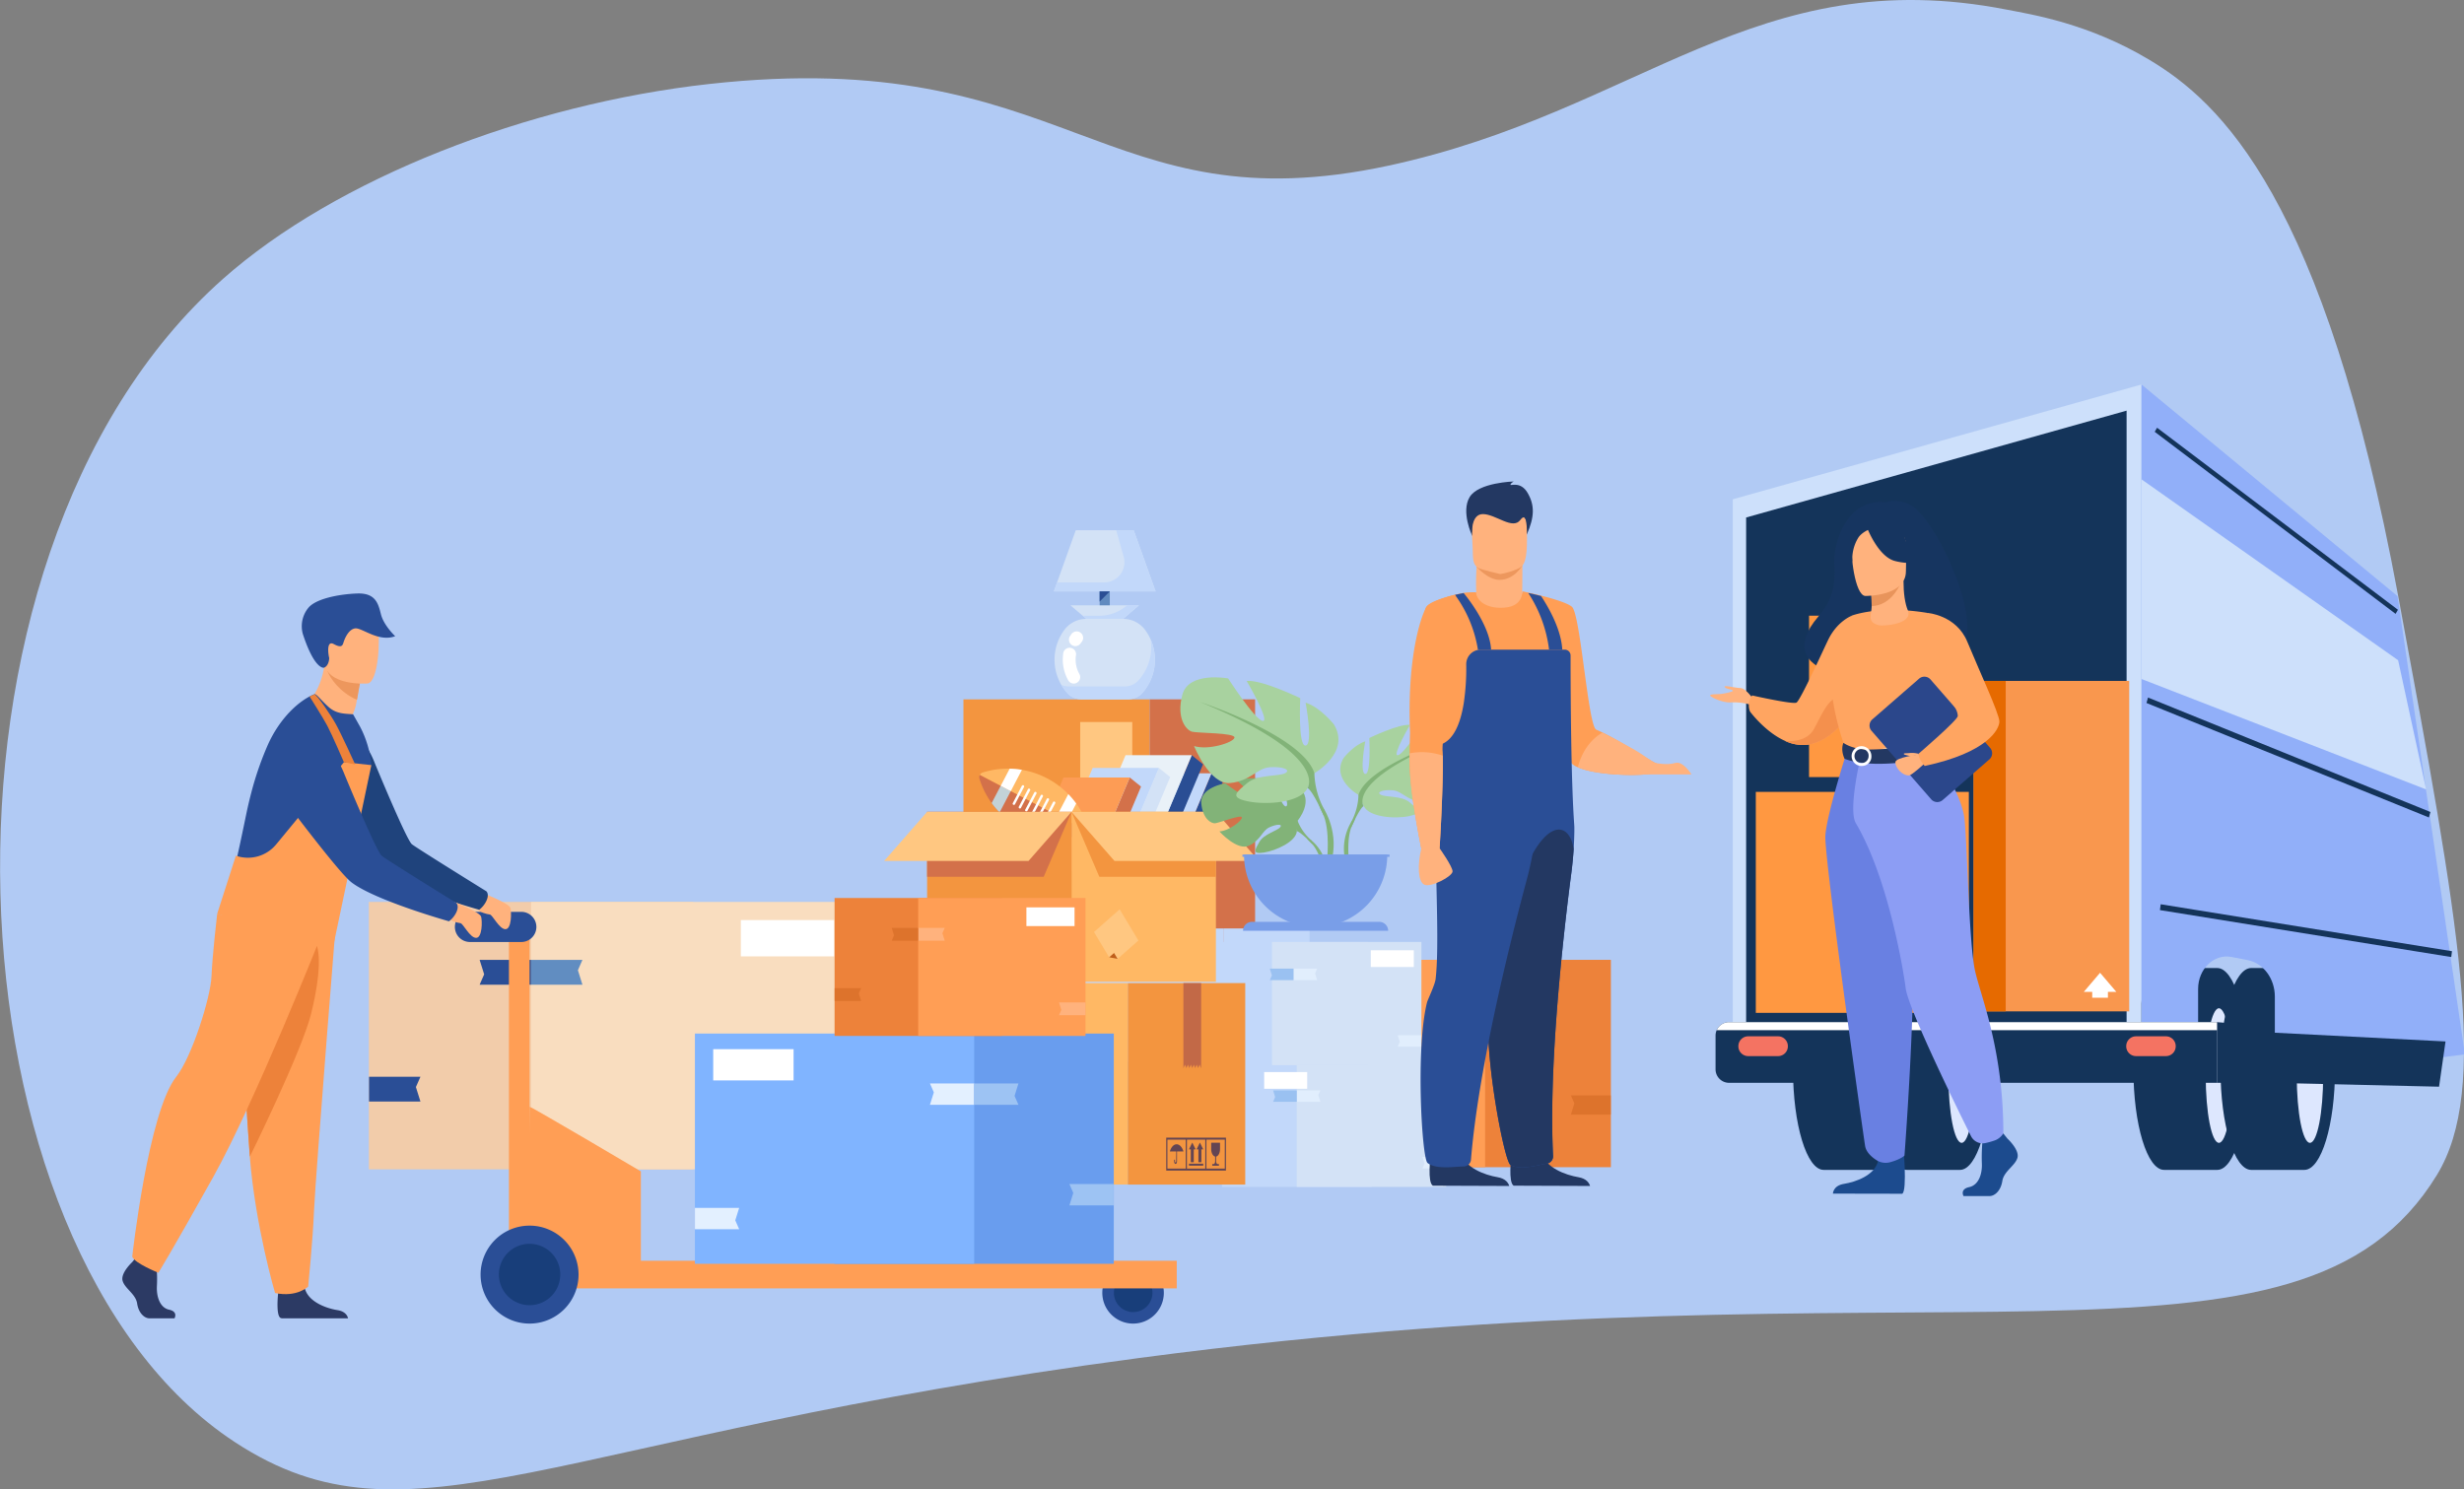 <?xml version="1.0" encoding="UTF-8"?> <svg xmlns="http://www.w3.org/2000/svg" id="Capa_1" data-name="Capa 1" viewBox="0 0 1143.85 691.52"><rect x="0" y="0" width="1143.85" height="691.52" fill="#808080" stroke="none"/><defs><style>.cls-1{fill:#b1caf4;}.cls-2{fill:#ed823a;}.cls-3{fill:#ff9e55;}.cls-4{fill:#dd732c;}.cls-5{fill:#ffb27d;}.cls-6{fill:#fff;}.cls-7{fill:#f2ccaa;}.cls-8{fill:#f9ddbf;}.cls-9{fill:#2a4e96;}.cls-10{fill:#618dc1;}.cls-11{fill:#f3953f;}.cls-12{fill:#d3714a;}.cls-13{fill:#ffc781;}.cls-14{fill:#bf5e1b;}.cls-15{fill:#d3e2f6;}.cls-16{fill:#c2d8fa;}.cls-17{fill:#618bbf;}.cls-18{fill:#2a4e94;}.cls-19{fill:#9ac1f1;}.cls-20{fill:#e1eefd;}.cls-21{fill:#e9f1f8;}.cls-22{fill:#fd9c55;}.cls-23{fill:#ffb864;}.cls-24{fill:#c3d2d7;}.cls-25{fill:#634553;}.cls-26{fill:#c26947;}.cls-27{fill:#82b378;}.cls-28{fill:#a8d29f;}.cls-29{fill:#799ee8;}.cls-30{fill:#183e7a;}.cls-31{fill:#1f437c;}.cls-32{fill:#2c3a64;}.cls-33{fill:#ed975d;}.cls-34{fill:#699dee;}.cls-35{fill:#80b4ff;}.cls-36{fill:#9dc3f3;}.cls-37{fill:#e3f0ff;}.cls-38{fill:#233862;}.cls-39{fill:#14345a;}.cls-40{fill:#dde7fe;}.cls-41{fill:#cde0fb;}.cls-42{fill:#91aff9;}.cls-43{fill:#f47362;}.cls-44{fill:#ff9841;}.cls-45{fill:#f9974e;}.cls-46{fill:#e66a00;}.cls-47{fill:#163560;}.cls-48{fill:#ffa561;}.cls-49{fill:#f4904d;}.cls-50{fill:#1c4b8e;}.cls-51{fill:#6980e2;}.cls-52{fill:#8c9df4;}.cls-53{fill:#2b478b;}.cls-54{fill:#e8945b;}</style></defs><path class="cls-1" d="M109,669.55c-135.85-89.06-152.48-409.87-5.41-540.13C155.94,83,245,48.35,329.21,39c166.62-18.51,182.3,66.66,315.62,37.86C761.16,51.72,815.15-18.31,931.73,4.5c11.37,2.23,37.6,6.26,65.92,23.19,32.9,19.67,81.24,63.69,115.62,248.86,28.34,152.61,42.51,228.92,18,269-63.94,104.55-231.13,35.63-602.68,85C254,667,190.24,722.83,109,669.55Z"></path><rect class="cls-2" x="631.04" y="445.65" width="116.77" height="96.28"></rect><rect class="cls-3" x="572.65" y="445.65" width="116.77" height="96.28"></rect><polygon class="cls-4" points="747.74 517.52 729.24 517.52 730.87 512.31 729.24 508.59 747.74 508.59 747.74 517.52"></polygon><polygon class="cls-5" points="689.43 475.45 670.92 475.45 672.55 470.25 670.92 466.52 689.43 466.52 689.43 475.45"></polygon><polygon class="cls-4" points="689.43 466.52 707.93 466.52 706.3 471.73 707.93 475.45 689.43 475.45 689.43 466.52"></polygon><polygon class="cls-5" points="572.65 518.55 591.16 518.55 589.53 523.76 591.16 527.48 572.65 527.48 572.65 518.55"></polygon><rect class="cls-6" x="580.3" y="452.18" width="33.6" height="13.07" transform="translate(1194.21 917.44) rotate(180)"></rect><rect class="cls-7" x="171.22" y="418.77" width="150.59" height="124.17" transform="translate(493.04 961.7) rotate(180)"></rect><rect class="cls-8" x="246.52" y="418.77" width="150.59" height="124.17" transform="translate(643.63 961.7) rotate(180)"></rect><polygon class="cls-9" points="171.31 511.45 195.18 511.45 193.07 504.73 195.18 499.94 171.31 499.94 171.31 511.45"></polygon><polygon class="cls-10" points="246.52 457.19 270.38 457.19 268.28 450.48 270.38 445.68 246.52 445.68 246.52 457.19"></polygon><polygon class="cls-9" points="246.52 445.68 222.66 445.68 224.76 452.39 222.66 457.19 246.52 457.19 246.52 445.68"></polygon><polygon class="cls-10" points="397.12 512.78 373.25 512.78 375.36 519.5 373.25 524.29 397.12 524.29 397.12 512.78"></polygon><rect class="cls-6" x="343.92" y="427.18" width="43.34" height="16.86"></rect><rect class="cls-11" x="447.25" y="324.72" width="86.48" height="112.93"></rect><rect class="cls-12" x="533.73" y="324.72" width="48.92" height="112.93" transform="translate(1116.38 762.36) rotate(180)"></rect><polygon class="cls-13" points="525.63 335.21 501.46 335.21 501.46 364.3 519.44 364.3 525.63 358.12 525.63 335.21"></polygon><polygon class="cls-14" points="519.44 364.3 525.63 358.12 519.44 358.12 519.44 364.3"></polygon><polygon class="cls-15" points="536.46 274.59 489.23 274.59 499.39 246.19 526.29 246.19 536.46 274.59"></polygon><path class="cls-15" d="M536.14,306.29a23.16,23.16,0,0,0-4.59-13.87,12.66,12.66,0,0,0-10.18-5.07H504.32a12.7,12.7,0,0,0-10.19,5.07,23.27,23.27,0,0,0,1.33,29.38,8.52,8.52,0,0,0,6.33,2.81h22.1a8.53,8.53,0,0,0,6.34-2.81A23.24,23.24,0,0,0,536.14,306.29Z"></path><path class="cls-16" d="M534.18,297a23.48,23.48,0,0,1,.26,3.38,23.2,23.2,0,0,1-5.92,15.51,8.49,8.49,0,0,1-6.33,2.81h-26a8.46,8.46,0,0,1-3.51-.76,23.69,23.69,0,0,0,2.82,3.91,8.52,8.52,0,0,0,6.33,2.81h22.1a8.53,8.53,0,0,0,6.34-2.81A23.28,23.28,0,0,0,534.18,297Z"></path><path class="cls-6" d="M499.19,300a3,3,0,0,1-2.45-4.66c.15-.22.3-.44.47-.66a3,3,0,1,1,4.77,3.56l-.33.46A3,3,0,0,1,499.19,300Z"></path><path class="cls-6" d="M498.49,317.39a3,3,0,0,1-2.59-1.51,19.52,19.52,0,0,1-2.53-9.59,20.2,20.2,0,0,1,.17-2.58,3,3,0,1,1,5.91.78,13.52,13.52,0,0,0,1.63,8.45,3,3,0,0,1-2.59,4.45Z"></path><polygon class="cls-15" points="504.32 287.35 521.37 287.35 528.76 281.04 496.92 281.04 504.32 287.35"></polygon><path class="cls-16" d="M523.26,281a19.6,19.6,0,0,1-12.94,4.9h-7.66l1.66,1.41h17.05l7.39-6.31Z"></path><path class="cls-16" d="M536.46,274.59l-10.17-28.41h-8.13l3.48,12.32a9.36,9.36,0,0,1-9,11.9H490.72l-1.49,4.19Z"></path><rect class="cls-17" x="510.49" y="274.59" width="4.71" height="6.45"></rect><polygon class="cls-18" points="515.2 274.59 510.47 279.32 510.47 274.59 515.2 274.59"></polygon><rect class="cls-16" x="567.31" y="493.88" width="69.37" height="57.21"></rect><rect class="cls-15" x="601.99" y="493.88" width="69.37" height="57.21"></rect><polygon class="cls-19" points="507.35 536.55 518.32 536.55 517.35 533.46 518.32 531.26 507.35 531.26 507.35 536.55"></polygon><polygon class="cls-20" points="601.99 511.56 612.97 511.56 612 508.47 612.97 506.27 601.99 506.27 601.99 511.56"></polygon><polygon class="cls-19" points="601.99 506.27 591.02 506.27 591.94 509.35 591.02 511.56 601.99 511.56 601.99 506.27"></polygon><polygon class="cls-20" points="671.36 537.16 660.34 537.16 661.31 540.25 660.34 542.5 671.36 542.5 671.36 537.16"></polygon><rect class="cls-6" x="586.86" y="497.76" width="19.97" height="7.76"></rect><rect class="cls-16" x="497.98" y="431.09" width="70.23" height="61.82"></rect><rect class="cls-16" x="568.22" y="431.09" width="39.73" height="61.82" transform="translate(1176.16 923.99) rotate(180)"></rect><rect class="cls-16" x="565.8" y="437.34" width="69.37" height="57.21"></rect><rect class="cls-15" x="590.49" y="437.34" width="69.37" height="57.21"></rect><polygon class="cls-19" points="505.85 480.05 516.82 480.05 515.85 476.92 516.82 474.71 505.85 474.71 505.85 480.05"></polygon><polygon class="cls-20" points="600.49 455.06 611.46 455.06 610.49 451.97 611.46 449.72 600.49 449.72 600.49 455.06"></polygon><polygon class="cls-19" points="600.49 449.72 589.47 449.72 590.44 452.85 589.47 455.06 600.49 455.06 600.49 449.72"></polygon><polygon class="cls-20" points="659.86 480.66 648.84 480.66 649.81 483.75 648.84 485.95 659.86 485.95 659.86 480.66"></polygon><rect class="cls-6" x="636.36" y="441.22" width="19.97" height="7.76"></rect><polygon class="cls-18" points="567.64 363.29 551.1 402.66 544.1 402.66 562.41 359.06 567.64 363.29"></polygon><polygon class="cls-16" points="531.65 359.06 538.65 359.06 562.41 359.06 544.1 402.66 520.34 402.66 513.34 402.66 531.65 359.06"></polygon><polygon class="cls-18" points="558.48 354.87 541.95 394.23 534.95 394.23 553.26 350.64 558.48 354.87"></polygon><polygon class="cls-21" points="522.5 350.64 529.5 350.64 553.26 350.64 534.95 394.23 511.19 394.23 504.18 394.23 522.5 350.64"></polygon><polygon class="cls-15" points="543.22 360.79 526.69 400.16 519.68 400.16 538 356.56 543.22 360.79"></polygon><polygon class="cls-16" points="507.23 356.56 514.24 356.56 538 356.56 519.68 400.16 495.93 400.16 488.92 400.16 507.23 356.56"></polygon><polygon class="cls-12" points="529.69 365.22 513.15 404.59 506.15 404.59 524.46 360.99 529.69 365.22"></polygon><polygon class="cls-22" points="493.7 360.99 500.7 360.99 524.46 360.99 506.15 404.59 482.39 404.59 475.39 404.59 493.7 360.99"></polygon><path class="cls-23" d="M456.19,358.67h0a39.2,39.2,0,0,1,49.1,25.72h0a2.32,2.32,0,0,1-.16,1.76l-50.3-26.34A2.31,2.31,0,0,1,456.19,358.67Z"></path><path class="cls-12" d="M454.68,361.56h0a2.3,2.3,0,0,1,.15-1.75l50.3,26.34a2.3,2.3,0,0,1-1.36,1.13h0A39.19,39.19,0,0,1,454.68,361.56Z"></path><path class="cls-6" d="M495.93,368.71a39.73,39.73,0,0,1,3.68,4.37l-4.18,8-4.68-2.45Z"></path><path class="cls-24" d="M495.43,381.06l-4.19,8a38.46,38.46,0,0,1-5.68-.54l5.19-9.9Z"></path><path class="cls-24" d="M460.35,372.87l4.19-8,4.68,2.45-5.19,9.9A39.73,39.73,0,0,1,460.35,372.87Z"></path><path class="cls-6" d="M468.72,356.9a38.33,38.33,0,0,1,5.68.54l-5.18,9.9-4.68-2.45Z"></path><path class="cls-6" d="M471.14,373.51l4.24-8.11a.58.58,0,0,0-.24-.78.59.59,0,0,0-.78.25l-4.24,8.1a.58.58,0,0,0,1,.54Z"></path><path class="cls-6" d="M474,375l4.24-8.1a.58.58,0,0,0-1-.54L473,374.49a.57.57,0,1,0,1,.53Z"></path><path class="cls-6" d="M476.92,376.54l4.25-8.11a.57.57,0,0,0-1-.53L475.9,376a.58.58,0,0,0,1,.54Z"></path><path class="cls-6" d="M479.82,378.05l4.24-8.1a.58.58,0,1,0-1-.54l-4.24,8.11a.57.57,0,1,0,1,.53Z"></path><path class="cls-6" d="M482.71,379.57l4.24-8.11a.56.56,0,0,0-.24-.77.58.58,0,0,0-.78.24l-4.24,8.1a.58.58,0,1,0,1,.54Z"></path><path class="cls-6" d="M485.6,381.08l4.25-8.1a.57.57,0,0,0-.25-.78.56.56,0,0,0-.77.24l-4.25,8.11a.57.57,0,1,0,1,.53Z"></path><rect class="cls-23" x="497.42" y="376.95" width="67.03" height="78.91" transform="translate(1061.87 832.8) rotate(-180)"></rect><polygon class="cls-11" points="510.33 407.09 564.45 407.09 564.45 376.95 497.42 376.95 510.33 407.09"></polygon><polygon class="cls-13" points="584.41 399.74 517.38 399.74 497.42 376.95 564.45 376.95 584.41 399.74"></polygon><rect class="cls-11" x="430.39" y="376.95" width="67.03" height="78.91"></rect><polygon class="cls-12" points="484.52 407.09 430.39 407.09 430.39 376.95 497.42 376.95 484.52 407.09"></polygon><polygon class="cls-13" points="410.44 399.74 477.47 399.74 497.42 376.95 430.39 376.95 410.44 399.74"></polygon><polygon class="cls-13" points="507.87 432.74 519.78 422.18 528.47 436.67 518.82 445.21 514.9 444.47 507.87 432.74"></polygon><polygon class="cls-14" points="518.82 445.21 514.9 444.47 517.16 442.46 518.82 445.21"></polygon><rect class="cls-23" x="427.24" y="456.44" width="96.34" height="93.55"></rect><rect class="cls-11" x="523.58" y="456.44" width="54.5" height="93.55" transform="translate(1101.65 1006.44) rotate(180)"></rect><path class="cls-25" d="M546,539.3c0,.26-.12.47-.27.47s-.28-.21-.28-.47v-.83h-.39v.83c0,.62.3,1.13.67,1.13s.66-.51.66-1.13v-4.67h3c-.58-2-1.78-3.35-3.17-3.35s-2.58,1.37-3.16,3.35h3Z"></path><path class="cls-25" d="M560.06,528.21H541.39V543.5h27.73V528.21Zm-9.61,14.36h-8.51V529.13h8.51Zm9.07,0H551V529.13h8.52Zm9.06,0h-8.52V529.13h8.52Z"></path><polygon class="cls-25" points="552.79 539.63 554.18 539.63 554.18 533.63 555.03 533.63 553.49 530.49 551.95 533.63 552.79 533.63 552.79 539.63"></polygon><polygon class="cls-25" points="556.33 539.63 557.72 539.63 557.72 533.63 558.56 533.63 557.02 530.49 555.48 533.63 556.33 533.63 556.33 539.63"></polygon><rect class="cls-25" x="551.95" y="540.3" width="6.62" height="0.92"></rect><path class="cls-25" d="M564.09,537v2.25c0,.68-.32,1.23-.72,1.23h-.61v.77h3.11v-.77h-.6c-.4,0-.72-.55-.72-1.23V537c1-.19,1.82-1.65,1.82-3.44v-3h-4.11v3C562.26,535.32,563.07,536.78,564.09,537Z"></path><polygon class="cls-26" points="470.45 495.91 471.69 494.3 472.93 495.91 474.17 494.3 475.41 495.91 476.65 494.3 477.89 495.91 479.13 494.3 480.37 495.91 481.61 494.3 482.93 496.02 482.93 456.44 467.88 456.44 467.88 496.02 469.21 494.3 470.45 495.91"></polygon><polygon class="cls-26" points="550.77 495.91 551.45 494.3 552.13 495.91 552.81 494.3 553.49 495.91 554.17 494.3 554.85 495.91 555.53 494.3 556.21 495.91 556.89 494.3 557.62 496.02 557.62 456.44 549.36 456.44 549.36 496.02 550.09 494.3 550.77 495.91"></polygon><path class="cls-27" d="M602.36,381.09s8.09-9.55.5-15.62c0,0-5.54-3.4-10.07-3.13,0,0,6.41,10.88,4.34,12s-6.28-12.64-6.28-12.64-12.61-1.24-16.67.74c0,0,10.78,8.94,8.51,9.47s-13.92-8.24-13.92-8.24-11.74,2-11.11,9.28,4.67,9.49,6.45,9.3,12.18-4.22,12.4-2.74-6,6.3-10.42,6.52c0,0,8.28,9.25,13.78,6.58s6-6.9,9.4-8.48,6.36-1.59,5,0-7.63,3.19-9.59,6.71-3.72,5.88,2,5,14.95-5.08,15.35-9.92Z"></path><path class="cls-27" d="M563.42,373.1s31.9-1.24,38.94,8a23.4,23.4,0,0,0,6.35,9l.75,2.06s-5.53-5.9-7.51-6.26C602,385.92,605.05,374.48,563.42,373.1Z"></path><path class="cls-27" d="M608.71,390.12A20.32,20.32,0,0,1,616,404.41l-1.24.11s-2.19-9.47-6.14-13.17S608.71,390.12,608.71,390.12Z"></path><path class="cls-28" d="M630.64,369.08s-12.87-7.3-6.86-17.21c0,0,4.8-6.08,10-7.64,0,0-2.75,14.77,0,15.11s1.89-16.68,1.89-16.68,13.55-6.6,18.87-6.08c0,0-8.41,14.42-5.66,14.08s12.18-15,12.18-15,13.89-2.6,16.12,5.74-1.37,12.51-3.43,13-15.27.35-14.92,2.08,9.26,4.52,14.24,3c0,0-5.49,13.72-12.7,13s-9.44-5.21-13.9-5.56-7.72.87-5.49,2.09,9.78.39,13.39,3.5,6.51,5-.18,6.4-18.7.52-21.1-4.69Z"></path><path class="cls-27" d="M670.78,344.05s-36,11.82-40.14,25a28,28,0,0,1-3.43,12.68v2.61S631,375.5,633,374.29C633,374.29,625,362.82,670.78,344.05Z"></path><path class="cls-27" d="M627.21,381.76a24.3,24.3,0,0,0-2.39,18.95l1.43-.39s-1.39-11.46,1.52-17.22S627.21,381.76,627.21,381.76Z"></path><path class="cls-28" d="M610.17,359s17-9.62,9.05-22.68c0,0-6.34-8-13.12-10.07,0,0,3.62,19.46,0,19.92s-2.49-22-2.49-22-17.86-8.7-24.87-8c0,0,11.08,19,7.46,18.55S570.14,315,570.14,315s-18.31-3.43-21.26,7.56,1.81,16.49,4.53,17.18,20.12.46,19.67,2.75-12.21,6-18.77,3.89c0,0,7.24,18.1,16.74,17.18s12.44-6.87,18.31-7.33,10.18,1.15,7.24,2.75-12.89.53-17.64,4.61-8.59,6.61.23,8.45,24.65.68,27.81-6.19Z"></path><path class="cls-27" d="M557.25,326s47.49,15.57,52.92,33a36.87,36.87,0,0,0,4.52,16.72v3.44s-5-11.68-7.69-13.29C607,365.88,617.63,350.76,557.25,326Z"></path><path class="cls-27" d="M614.69,375.73s7.33,11.26,3.15,25l-1.88-.52s1.83-15.1-2-22.69S614.69,375.73,614.69,375.73Z"></path><path class="cls-29" d="M610.74,430.44a33.43,33.43,0,0,1-33.22-33.65H644A33.44,33.44,0,0,1,610.74,430.44Z"></path><path class="cls-29" d="M577.06,428h67.37a0,0,0,0,1,0,0v0a4.15,4.15,0,0,1-4.15,4.15H581.21a4.15,4.15,0,0,1-4.15-4.15v0A0,0,0,0,1,577.06,428Z" transform="translate(1221.48 860.16) rotate(180)"></path><rect class="cls-29" x="576.76" y="396.79" width="68.3" height="1.03" transform="translate(1221.82 794.61) rotate(180)"></rect><rect class="cls-3" x="236.26" y="429.53" width="9.58" height="168.68" transform="translate(482.1 1027.74) rotate(180)"></rect><path class="cls-9" d="M218.17,437.37H242a7,7,0,0,0,7-7h0a7,7,0,0,0-7-7H218.17a7,7,0,0,0-7,7h0A7,7,0,0,0,218.17,437.37Z"></path><path class="cls-3" d="M245.84,513.87c1.16.1,51.67,30,51.67,30v43.58H245Z"></path><path class="cls-9" d="M540.28,600.26A14.28,14.28,0,1,0,526,614.54,14.27,14.27,0,0,0,540.28,600.26Z"></path><path class="cls-30" d="M535,600.26a8.95,8.95,0,1,0-9,8.94A8.95,8.95,0,0,0,535,600.26Z"></path><rect class="cls-3" x="236.26" y="585.38" width="310.01" height="12.83" transform="translate(782.53 1183.58) rotate(180)"></rect><path class="cls-9" d="M268.58,591.79a22.74,22.74,0,1,0-22.74,22.75A22.74,22.74,0,0,0,268.58,591.79Z"></path><path class="cls-30" d="M260.09,591.79A14.25,14.25,0,1,0,245.84,606,14.24,14.24,0,0,0,260.09,591.79Z"></path><path class="cls-5" d="M225.42,415.16s11,4.36,11.53,6.39.58,9.87-2.32,9.87-5.95-6.68-7.26-6.82-4.93-1-5.37-2.61S225.42,415.16,225.42,415.16Z"></path><path class="cls-31" d="M225.75,418.35c1.57-3.3,0-4.55,0-4.55S193.79,394,191.23,392s-17.37-38-17.37-38-5.35-14.59-14.15-15.29c-7.64-.61-12.4,3.67-15.31,8.39a16,16,0,0,0,.92,18.07c8.92,11.83,26.87,35.28,31.77,39.08,10.92,8.47,45.37,18.16,45.37,18.16A11.41,11.41,0,0,0,225.75,418.35Z"></path><path class="cls-32" d="M161.58,612.11H130.91a3.32,3.32,0,0,1-.65-.19c-2-1-1.41-8.87-1.16-11.29l.08-.71s10.78-8.63,12.27-2c0,.2.1.41.16.61h0c1.87,6.18,10.24,9,15.07,9.77C160.37,608.88,161.33,611,161.58,612.11Z"></path><path class="cls-5" d="M142.12,327.12s7.3,11.9,19.29,9.21c0,0,3.33-5.53,4-9.87.08-.53.17-1,.25-1.54.8-4.88,1.38-7.6,1.38-7.6h0c-.48-.29-16.24-9.73-16.31-9.16C149,321.43,142.12,327.12,142.12,327.12Z"></path><path class="cls-33" d="M152,311.56c1.16,3.25,5.83,10,13.73,13.36.8-4.88,1.38-7.6,1.38-7.6h0C166.61,317.12,151.61,310.61,152,311.56Z"></path><path class="cls-5" d="M170.67,317.34s-19.57,1.58-20.36-10.62-3.86-20.21,8.6-21.73,15.19,3,16.44,7S175.73,316.62,170.67,317.34Z"></path><path class="cls-9" d="M150.46,310c-.28.12-4.53.76-9.91-15.75a13.49,13.49,0,0,1,2.64-12.09c3.51-4.18,14.05-6.28,22.59-6.6s9.82,4.65,11.06,9.64c1.31,5.24,6.62,10.19,6.62,10.19-7.76,2.92-15.52-4.11-18.65-3.62s-4.89,5-5.34,6.51-1,2.68-4.54.76-2.51,5.06-2.1,6.43C152.83,305.51,152.83,309,150.46,310Z"></path><path class="cls-32" d="M81,612.11H69.46c-2.42,0-5.12-2.43-5.79-6.88s-5.66-6.87-6.74-10.51S61.38,586,61.38,586l.92-1.18,1-1.24,9.17,2.15s.23,2.19.37,5a61.28,61.28,0,0,1,0,6.36c-.27,4.85,1.36,10.08,5.67,11S81,612.11,81,612.11Z"></path><path class="cls-3" d="M155.4,435.25s-1.64,20.43-3.57,45c-2.61,33.36-5.76,74.35-6.07,82.11-.54,13.49-2.7,35-2.7,35s-5.12,5.12-15.36,3c0,0-9.13-30.79-11.74-63.36l-.12-1.61c-2.43-33.16-6.2-103-6.2-103Z"></path><path class="cls-2" d="M147.13,439.29s3.23,7.35-2.67,31.27C140.13,488.11,116,537,116,537l-.12-1.61c-2.43-33.16-6.2-103-6.2-103Z"></path><path class="cls-3" d="M149.29,433.89S118.4,511.68,99,546.46s-25.48,44.48-25.48,44.48-11.12-4.45-12.13-7.48c0,0,7.42-67.14,20.42-83.51,7.34-9.25,16-37,16.38-46.7s2.63-28.92,2.63-28.92Z"></path><path class="cls-9" d="M150.87,437.41c-4.17-1.18-46.67-17.84-45.84-20.25,2.88-8.38,5.85-22.53,9.41-39.74.67-3.2,1.42-6.35,2.23-9.44a147,147,0,0,1,7.69-22.2c5.5-12.27,14.43-20.6,21.58-23.44.93-.35,2.88,2.59,6.7,6,3.53,3.1,7.21,3,11.27,3.3l3.27,5.81a47,47,0,0,1,5.21,17.84S151.24,437.51,150.87,437.41Z"></path><path class="cls-3" d="M172.39,355.24l-12.71-1.37-31.49,38.2a17,17,0,0,1-18.69,5.23h0l-8.69,27,53.42,17.25Z"></path><path class="cls-2" d="M151.92,336.92c-1.85-3.5-8.2-13.55-8.2-13.55l2.22-1c1.26.16,7.95,10.15,10,13.9,2.51,4.51,8.92,18.62,8.92,18.62l-5.21-1S154.1,341,151.92,336.92Z"></path><path class="cls-5" d="M211.81,419.19s10.95,4.36,11.53,6.39.58,9.87-2.32,9.87-6-6.67-7.26-6.82-4.93-1-5.37-2.61S211.81,419.19,211.81,419.19Z"></path><path class="cls-9" d="M211.77,423.74c1.57-3.29,0-4.55,0-4.55s-32-19.77-34.56-21.84-17.37-38-17.37-38-5.35-14.6-14.15-15.29c-7.64-.61-12.4,3.67-15.31,8.39a16,16,0,0,0,.92,18.07c8.92,11.83,26.87,35.28,31.77,39.08,10.92,8.47,45.37,18.16,45.37,18.16A11.5,11.5,0,0,0,211.77,423.74Z"></path><rect class="cls-34" x="387.42" y="479.88" width="129.64" height="106.9"></rect><rect class="cls-35" x="322.6" y="479.88" width="129.64" height="106.9"></rect><polygon class="cls-36" points="516.99 559.67 496.44 559.67 498.25 553.89 496.44 549.76 516.99 549.76 516.99 559.67"></polygon><polygon class="cls-37" points="452.24 512.96 431.7 512.96 433.51 507.18 431.7 503.05 452.24 503.05 452.24 512.96"></polygon><polygon class="cls-36" points="452.24 503.05 472.79 503.05 470.98 508.83 472.79 512.96 452.24 512.96 452.24 503.05"></polygon><polygon class="cls-37" points="322.6 560.82 343.14 560.82 341.33 566.6 343.14 570.73 322.6 570.73 322.6 560.82"></polygon><rect class="cls-6" x="331.09" y="487.13" width="37.31" height="14.51" transform="translate(699.49 988.77) rotate(180)"></rect><rect class="cls-2" x="387.42" y="416.94" width="77.66" height="64.04" transform="translate(852.51 897.92) rotate(180)"></rect><rect class="cls-3" x="426.25" y="416.94" width="77.66" height="64.04" transform="translate(930.17 897.92) rotate(180)"></rect><polygon class="cls-4" points="387.47 464.74 399.77 464.74 398.69 461.28 399.77 458.8 387.47 458.8 387.47 464.74"></polygon><polygon class="cls-5" points="426.25 436.76 438.56 436.76 437.48 433.3 438.56 430.82 426.25 430.82 426.25 436.76"></polygon><polygon class="cls-4" points="426.25 430.82 413.95 430.82 415.03 434.29 413.95 436.76 426.25 436.76 426.25 430.82"></polygon><polygon class="cls-5" points="503.92 465.43 491.61 465.43 492.7 468.89 491.61 471.37 503.92 471.37 503.92 465.43"></polygon><rect class="cls-6" x="476.48" y="421.29" width="22.35" height="8.69"></rect><g id="P297LW"><path class="cls-38" d="M683.39,248.69s-5.26-11.08-1.14-17.9,20.45-7.24,20.45-7.24-1.42.78-1.49,1.49,4.69-1.85,8,3.9,3.11,11.14-.37,19.1S683.39,248.69,683.39,248.69Z"></path><path class="cls-3" d="M765.49,359.32c-3.15.73-17.41.91-27.43-1.34a30.53,30.53,0,0,1-5.57-1.74,8.62,8.62,0,0,1-4-3.05c-1.13-1.88-3.2-8.34-5.63-16.8-6.71-23.32-16.15-61.85-16.15-61.85s19,3.87,23,7.17,7.55,55.67,11.33,57.09c.55.21,1.51.65,2.74,1.25l.18.09,2.45,1.24c7.82,4,19.19,11.53,22.11,12.87C771,355.41,770.09,358.26,765.49,359.32Z"></path><path class="cls-3" d="M729.13,304.36a14.3,14.3,0,0,0-.25-2.68c-2.44-13.41-21.82-26.87-22.21-26.87h0c0,2.05-3.23,5.83-8.21,6.16-5.9.38-13.14-2.55-13.14-6,0,0-3.36,0-4.47.13-4.73.54-14.17,3.1-18.22,6.15-3.84,2.91,1.59,21.23,5,34.2,1.42,5.49,2.47,10,2.3,12-.08,1-1,14.29-1.75,26.34-.65,9.93-1.24,19-1.26,19.57,0,1.13,5.57,5.09,15,8.07a72.78,72.78,0,0,0,7.47,1.94,79.16,79.16,0,0,0,16.26,1.62c1.95,0,3.79-.11,5.53-.28C724.6,383.47,729.21,368.13,729.13,304.36Z"></path><path class="cls-5" d="M765.52,359.3c-.46.11-1.08.17-1.87.28a99.25,99.25,0,0,1-11.28.11c-7-.34-15-1.3-19.9-3.45,2.38-9.07,7.37-13.72,11.4-16.1,3.45,1.7,9,4.59,13.88,7.42h.06c5.27,2.95,9.08,6.18,10.65,6.69C771.06,355.11,770.11,358.28,765.52,359.3Z"></path><path class="cls-5" d="M685.28,274.44a113.76,113.76,0,0,1,.68-16.68l20.78,3.4s0,6.34-.09,13.38h0s.57,6.53-7.47,7.49S685.07,279.48,685.28,274.44Z"></path><path class="cls-38" d="M702.67,550.51c-2.61-1.61-1.08-13.53-1.08-13.53s12.24-9.72,13.89-2.23,11.56,10.87,17.2,11.81c3.89.64,5.09,2.81,5.46,4.08Z"></path><path class="cls-38" d="M665.16,550.51c-2.61-1.61-1.08-13.53-1.08-13.53s12.24-9.72,13.9-2.23,11.55,10.87,17.19,11.81c3.89.64,5.09,2.81,5.46,4.08Z"></path><path class="cls-9" d="M666.88,373.45c0,1.13,5.57,5.08,15,8.07.76.24,1.54.48,2.35.7l0,0c.88,10.32,3.26,24.89,5.4,38.95h0c.56,3.65,1.1,7.26,1.59,10.75a214.83,214.83,0,0,1,2.4,23.73v.06c.05,2.78-2.3,9.72-2.48,11.32-.11,1-.2,2-.26,3.11a127.13,127.13,0,0,0,.2,14.95c1.54,23.91,7.85,54.49,10.11,55.8,4.48,2.59,12.63,0,16.78-.61a3.44,3.44,0,0,0,3-3.45c-2-39.67,3.79-94.93,8.13-128.9.11-.88.23-1.75.34-2.6.52-4,.86-7.75,1.08-11.12.2-3,.29-5.65.33-8,0-.73,0-1.42,0-2.08,0-2.12-1.68-16.05-1.75-79.82h0a2.7,2.7,0,0,0-2.69-2.68h-39a6.75,6.75,0,0,0-6.75,6.85,109.36,109.36,0,0,1-1.17,18.14c-1.44,8.86-4.52,17.13-10.89,19.12h0c0,.07-.21.46-.48,1.1h0c-.06,1.6-.12,3.23-.2,4.89,0,.34,0,.67,0,1l0,.59c0,.34,0,.68,0,1,0,.55-.06,1.12-.09,1.69s-.05.89-.07,1.34c0,.86-.1,1.74-.16,2.62,0,.28,0,.56,0,.85-.07,1.13-.15,2.29-.24,3.46,0,.35-.05.71-.08,1.07,0,.18,0,.35,0,.52,0,.46-.07.92-.11,1.38l-.12,1.46C666.7,370.6,666.93,372.2,666.88,373.45Z"></path><path class="cls-38" d="M691.1,485.11c1.54,23.91,7.85,54.49,10.11,55.8,4.48,2.59,12.63,0,16.78-.61a3.44,3.44,0,0,0,3-3.45c-2-39.67,3.79-94.93,8.13-128.9.11-.88.23-1.75.34-2.6.52-4,.86-7.75,1.08-11.12-2.07-13.47-13.73-14.19-24.31,13.67,1.31,9.24-12.59,41.53-12.59,47.77v.06c.05,2.78-2.3,9.72-2.48,11.32-.11,1-.2,2-.26,3.11A127.13,127.13,0,0,0,691.1,485.11Z"></path><path class="cls-9" d="M666.45,454.54c-.32,2.77-3.56,9.34-4,10.9-5.34,21.51-2.39,72.5.26,74.53,4.1,3.16,12.53,1.66,16.71,1.61a3.43,3.43,0,0,0,3.43-3c3.29-40.62,16.91-96.42,25.67-129.25a154.36,154.36,0,0,0,5-28.69s-41-25.09-45.38-11.38C664.31,381.36,668.92,433.32,666.45,454.54Z"></path><path class="cls-9" d="M679.45,275.35s12.07,14.06,12.77,26.33h-6.13a58.68,58.68,0,0,0-10.65-25.49Z"></path><path class="cls-9" d="M709.45,275.32a61.75,61.75,0,0,1,9.67,26.36h6.13c-.51-9.64-6.51-19.91-9.85-24.94h0C713.12,276.11,711,275.64,709.45,275.32Z"></path><path class="cls-3" d="M669.79,350.82c.3,14.4-1.49,43.07-1.49,43.07h-8.5c-4-20.17-5.42-33.15-5.42-40.23,0-1.39,0-2.69,0-3.89.05-6,.21-9.55.21-9.55-1.59-36.63,5.73-56.21,8-58.91s12.81-5.12,12.81-5.12a145.14,145.14,0,0,1,4.89,18.26c1.41,8.14-11.13,42.34-10.62,54C669.75,349.2,669.77,350,669.79,350.82Z"></path><path class="cls-5" d="M669.27,374.66c-.39,10.37-1,19.21-1,19.21h-8.5c-1.48-7.2-2.55-13.49-3.4-18.87a152,152,0,0,1-2-21.32c0-1.41,0-2.72,0-3.91a29.57,29.57,0,0,1,15.36,1.08C669.9,357.26,669.61,366.44,669.27,374.66Z"></path><path class="cls-5" d="M674.32,404.53c.11,2.32-10,7.65-13.1,6.23s-3.17-9.46-1.41-16.89,8.5,0,8.5,0S674.2,402.15,674.32,404.53Z"></path><path class="cls-5" d="M785.24,359.58H763.65l4.81-5.33s5.56,1.14,9.19,0S785.24,359.58,785.24,359.58Z"></path><path class="cls-33" d="M685.45,263.13s5.15,6.09,10.65,6.1c6.84,0,10.57-6.57,10.57-6.57Z"></path><path class="cls-5" d="M706.13,263.18c-2,1.59-7.94,3.17-9.66,3.35,0,0-8.78-1.95-10.37-2.92-2.48-1.5-2.32-4.53-2.44-8.75-.16-5-.66-8.91-.1-11.79.66-3.44,2.84-5.4,9-5.93,11.22-1,15.89,1.84,16.09,5.6,0,1,.1,2,.13,2.88C709.18,257.35,708.25,261.51,706.13,263.18Z"></path><path class="cls-38" d="M683.39,248.69s-.93-10,5-10,13.85,7.53,17.4,2.7,3,6.67,3,6.67l.37-15.4-22.73-.86-4.76,3.55Z"></path></g><path class="cls-39" d="M871.28,449.46H846.59c-7.87,0-14.24,21-14.24,46.86s6.38,46.86,14.24,46.86h24.69c7.87,0,14.24-21,14.24-46.86S879.15,449.46,871.28,449.46Z"></path><path class="cls-40" d="M878.17,499.38c0,17.25-2.74,31.24-6.13,31.24s-6.13-14-6.13-31.24,2.74-31.24,6.13-31.24S878.17,482.13,878.17,499.38Z"></path><path class="cls-39" d="M1029.31,449.46h-24.69c-7.87,0-14.24,21-14.24,46.86s6.38,46.86,14.24,46.86h24.69c7.87,0,14.24-21,14.24-46.86S1037.18,449.46,1029.31,449.46Z"></path><ellipse class="cls-40" cx="1030.08" cy="499.38" rx="6.13" ry="31.24"></ellipse><path class="cls-39" d="M909.87,449.46H885.18c-7.87,0-14.24,21-14.24,46.86s6.38,46.86,14.24,46.86h24.69c7.87,0,14.24-21,14.24-46.86S917.74,449.46,909.87,449.46Z"></path><ellipse class="cls-40" cx="910.64" cy="499.38" rx="6.13" ry="31.24"></ellipse><path class="cls-39" d="M1069.74,449.46h-24.69c-7.87,0-14.24,21-14.24,46.86s6.38,46.86,14.24,46.86h24.69c7.87,0,14.24-21,14.24-46.86S1077.61,449.46,1069.74,449.46Z"></path><path class="cls-40" d="M1078.47,499.38c0,17.25-2.74,31.24-6.13,31.24s-6.13-14-6.13-31.24,2.74-31.24,6.13-31.24S1078.47,482.13,1078.47,499.38Z"></path><polygon class="cls-39" points="1115.47 328.99 1070.15 291.3 1070.15 500.75 1115.47 500.75 1115.47 328.99"></polygon><polygon class="cls-41" points="804.41 231.81 804.41 500.75 994.13 500.75 994.13 178.52 804.41 231.81"></polygon><polygon class="cls-39" points="987.22 190.66 810.6 240.27 810.6 501 987.22 501 987.22 190.66"></polygon><path class="cls-42" d="M994.13,178.52V500.75h26.29V459.19c0-9.36,7.41-16.46,15.51-14.87l7.56,1.48c7.25,1.42,12.55,8.58,12.55,16.95v38l88.23-11.2L1113,276.8Z"></path><path class="cls-41" d="M1113.27,306.55l-119.14-84v92.71l132.14,51.27Q1119.78,336.55,1113.27,306.55Z"></path><polygon class="cls-39" points="1000.27 200.48 1001.37 198.59 1113.19 283.12 1112.09 285.01 1000.27 200.48"></polygon><polygon class="cls-39" points="1002.7 422.56 1003.05 419.85 1138.27 441.64 1137.93 444.35 1002.7 422.56"></polygon><polygon class="cls-39" points="996.45 326.4 997.16 323.86 1128.27 377.01 1127.56 379.55 996.45 326.4"></polygon><path class="cls-39" d="M1135.27,483.55l-81.36-4.17v23.37l78.36,1.8Z"></path><polygon class="cls-39" points="1053.43 476.55 1029.16 474.58 1029.16 502.75 1053.43 502.75 1053.43 476.55"></polygon><path class="cls-39" d="M1029.16,502.75H802.68a6.28,6.28,0,0,1-6.28-6.28V480.85a6.28,6.28,0,0,1,6.28-6.28h226.48Z"></path><path class="cls-6" d="M1029.16,478.31v-3.73H802.68a6.3,6.3,0,0,0-5.74,3.73Z"></path><path class="cls-43" d="M825.39,490.35H811.52A4.55,4.55,0,0,1,807,485.8v-.09a4.55,4.55,0,0,1,4.55-4.55h13.87a4.55,4.55,0,0,1,4.55,4.55v.09A4.55,4.55,0,0,1,825.39,490.35Z"></path><path class="cls-43" d="M1005.47,490.35H991.6a4.55,4.55,0,0,1-4.55-4.55v-.09a4.55,4.55,0,0,1,4.55-4.55h13.87a4.55,4.55,0,0,1,4.55,4.55v.09A4.55,4.55,0,0,1,1005.47,490.35Z"></path><rect class="cls-44" x="815.09" y="367.67" width="98.9" height="102.6"></rect><polygon class="cls-6" points="904.19 460.19 900.62 455.99 897.04 460.19 898.89 460.19 898.89 467.62 902.34 467.62 902.34 460.19 904.19 460.19"></polygon><path class="cls-6" d="M894.57,467.52H883.32V456.27h11.25Zm-10.25-1h9.25v-9.25h-9.25Z"></path><path class="cls-6" d="M881.85,467.52H870.6V456.27h11.25Zm-10.25-1h9.25v-9.25H871.6Z"></path><rect class="cls-44" x="839.8" y="285.86" width="72.24" height="74.94"></rect><polygon class="cls-44" points="906.07 334.42 898.52 325.55 890.96 334.42 894.87 334.42 894.87 337.13 902.16 337.13 902.16 334.42 906.07 334.42"></polygon><rect class="cls-45" x="916.19" y="316.15" width="72.24" height="153.43"></rect><rect class="cls-46" x="916.19" y="316.15" width="14.91" height="153.43"></rect><polygon class="cls-6" points="982.46 460.53 974.9 451.66 967.35 460.53 971.26 460.53 971.26 463.25 978.55 463.25 978.55 460.53 982.46 460.53"></polygon><path class="cls-47" d="M886.8,234.36c-6.18-3.2-11.13-1.19-11.13-1.19-18.9-2.22-24.41,19.83-24.16,27.41s1.13,15.73-7.32,25.59c-24.38,28.46,26.69,29.71,26.69,29.71.43-22.74,27.69-14.44,26.49-12.14C932.32,312.13,900.85,241.65,886.8,234.36Z"></path><path class="cls-5" d="M813.89,324.62s-3.33-5.06-6-5.16-7.64-1.49-7.24-.5,3.47,1.1,3.77,1.69-4.56,1.49-5.95,1.59-4.67,0-4.57.69,5.9,3.57,10,3.18A27.67,27.67,0,0,1,813,327.3Z"></path><path class="cls-48" d="M862,326.26a50.76,50.76,0,0,1-5.08,7.69c-4,4.94-10,10.66-17.69,11.79A19.06,19.06,0,0,1,828.68,344h0c-9.29-4.13-16.27-13.61-16.27-13.61a7.63,7.63,0,0,1,1-7.49s18.75,4.22,20.54,3.33S846.75,301,848.72,297c4.21-8.63,10.88-11.1,10.88-11.1Z"></path><path class="cls-49" d="M856.88,334c-4,4.94-10,10.66-17.69,11.79A19.06,19.06,0,0,1,828.68,344c.36.05,9.64,1.19,13.34-5.42s7.85-17.46,13.45-13.89C857.89,326.26,857.78,330.09,856.88,334Z"></path><path class="cls-50" d="M931.93,528.69s5.72,5.22,4.6,8.93-6.28,6.18-7,10.72-3.49,7-6,7h-12s-1.85-3.19,2.62-4.16,6.15-6.29,5.87-11.23a87,87,0,0,1,.42-11.55l9.49-2.2Z"></path><path class="cls-50" d="M883.49,530.9s2.06,22.13-.45,23.36l-32.15-.06s0-3.71,5.16-4.54,14.24-3.85,15.77-10.58S883.49,530.9,883.49,530.9Z"></path><path class="cls-48" d="M908.22,311.33a127.84,127.84,0,0,1,0,14.86c-.31,5.38-5.75,12.57-6.52,14.35-1.94,4.47-4.12,5.2-4.12,5.2l-16.88,4.13-5.93,1.46-18.72-5.59s-8.53-23.8-5.1-37.2a102.84,102.84,0,0,1,8.65-22.69s12.69-5,35.16-1.27Z"></path><path class="cls-7" d="M903.28,328.39c-.32,5.37-.81,10.37-1.58,12.15-1.94,4.47-4.12,5.2-4.12,5.2l-16.88,4.13-7.33-2.15S897.84,344,895.13,323Z"></path><path class="cls-51" d="M857.24,349.35S848,378.2,847.38,388s17.71,139.55,18.45,144.07c.7,4.27,6,7,6,7a8,8,0,0,0,5.92.46c4.82-1.37,6.35-3,6.35-3S891.3,444,886.84,411a522.5,522.5,0,0,1-4.52-61.63Z"></path><path class="cls-52" d="M896.51,348.49s14.14,19,15.46,31.79,2.07,57.88,4.88,70.38S930,487.22,930,526.21a7.76,7.76,0,0,1-4.38,3.43,35,35,0,0,1-3.86,1.06,6.05,6.05,0,0,1-6.78-3.21c-7-14-29.19-59.35-30.33-68.75-.81-6.65-7.82-50.7-23.13-76.54-3.67-6.2,2.26-30.87,2.26-30.87Z"></path><path class="cls-38" d="M855.76,344.89s3.72,2.95,11.11,3.1c8.83.17,30.71-2.25,30.71-2.25a18.07,18.07,0,0,1,.93,5.58s-26.72,6.74-42.2,1C856.31,352.3,854.31,348.55,855.76,344.89Z"></path><path class="cls-6" d="M864.75,355.6a4.59,4.59,0,1,1,4-4.56A4.33,4.33,0,0,1,864.75,355.6Zm0-7.79a3.28,3.28,0,1,0,2.7,3.23A3,3,0,0,0,864.75,347.81Z"></path><path class="cls-53" d="M923.51,352.59l-21.7,18.89a3.76,3.76,0,0,1-5.31-.37l-27.69-31.79a3.77,3.77,0,0,1,.37-5.31l21.7-18.9a3.76,3.76,0,0,1,5.31.37l27.69,31.79A3.78,3.78,0,0,1,923.51,352.59Z"></path><path class="cls-5" d="M891.41,350.2c-.31.08-11.53,1.4-11.53,3.72,0,2.68,3.29,6.27,6.39,6.1,1.25-.07,7-5.39,7-5.39Z"></path><path class="cls-5" d="M885.65,283.35c-1.28-3.09-2-7.81-2-13.64l-.85.16-14.25,2.83s.32,4.48.33,8.7v.11c0,3.67-2.48,7.35,3.41,8.81C874.11,290.77,888.33,289.85,885.65,283.35Z"></path><path class="cls-54" d="M868.55,272.7s.32,4.48.33,8.7c8-.22,12.19-7.49,13.92-11.53Z"></path><path class="cls-5" d="M865.89,276.7s18.86.31,18.88-11.45,2.45-19.62-9.59-20.32-14.39,3.79-15.35,7.71S861,276.31,865.89,276.7Z"></path><path class="cls-47" d="M866.58,244.64s5.17,13.79,13.1,15.83,11.36-.08,11.36-.08a22.44,22.44,0,0,1-7.34-13.27S870.48,238.08,866.58,244.64Z"></path><path class="cls-47" d="M867.86,245.76s-3.83,1.44-5.4,4.23a19,19,0,0,0-2.55,10.79s-3.9-9.37.48-14.67C865,240.48,867.86,245.76,867.86,245.76Z"></path><path class="cls-5" d="M891.41,350.2a12.9,12.9,0,0,0-4.49-.61c-1.79.25-3.12,0-3.12.47s2.31.73,2.81,1S891.41,350.2,891.41,350.2Z"></path><path class="cls-48" d="M894.76,284.58s13.39.94,18.53,13.42,14.87,33.43,14.87,37-5.44,14.39-34.66,20.64c0,0-3-3.18-2.84-5.7,0,0,18.24-15.67,18.19-17.5-.09-3.46-3-8-19-24C885.49,304,894.76,284.58,894.76,284.58Z"></path></svg> 